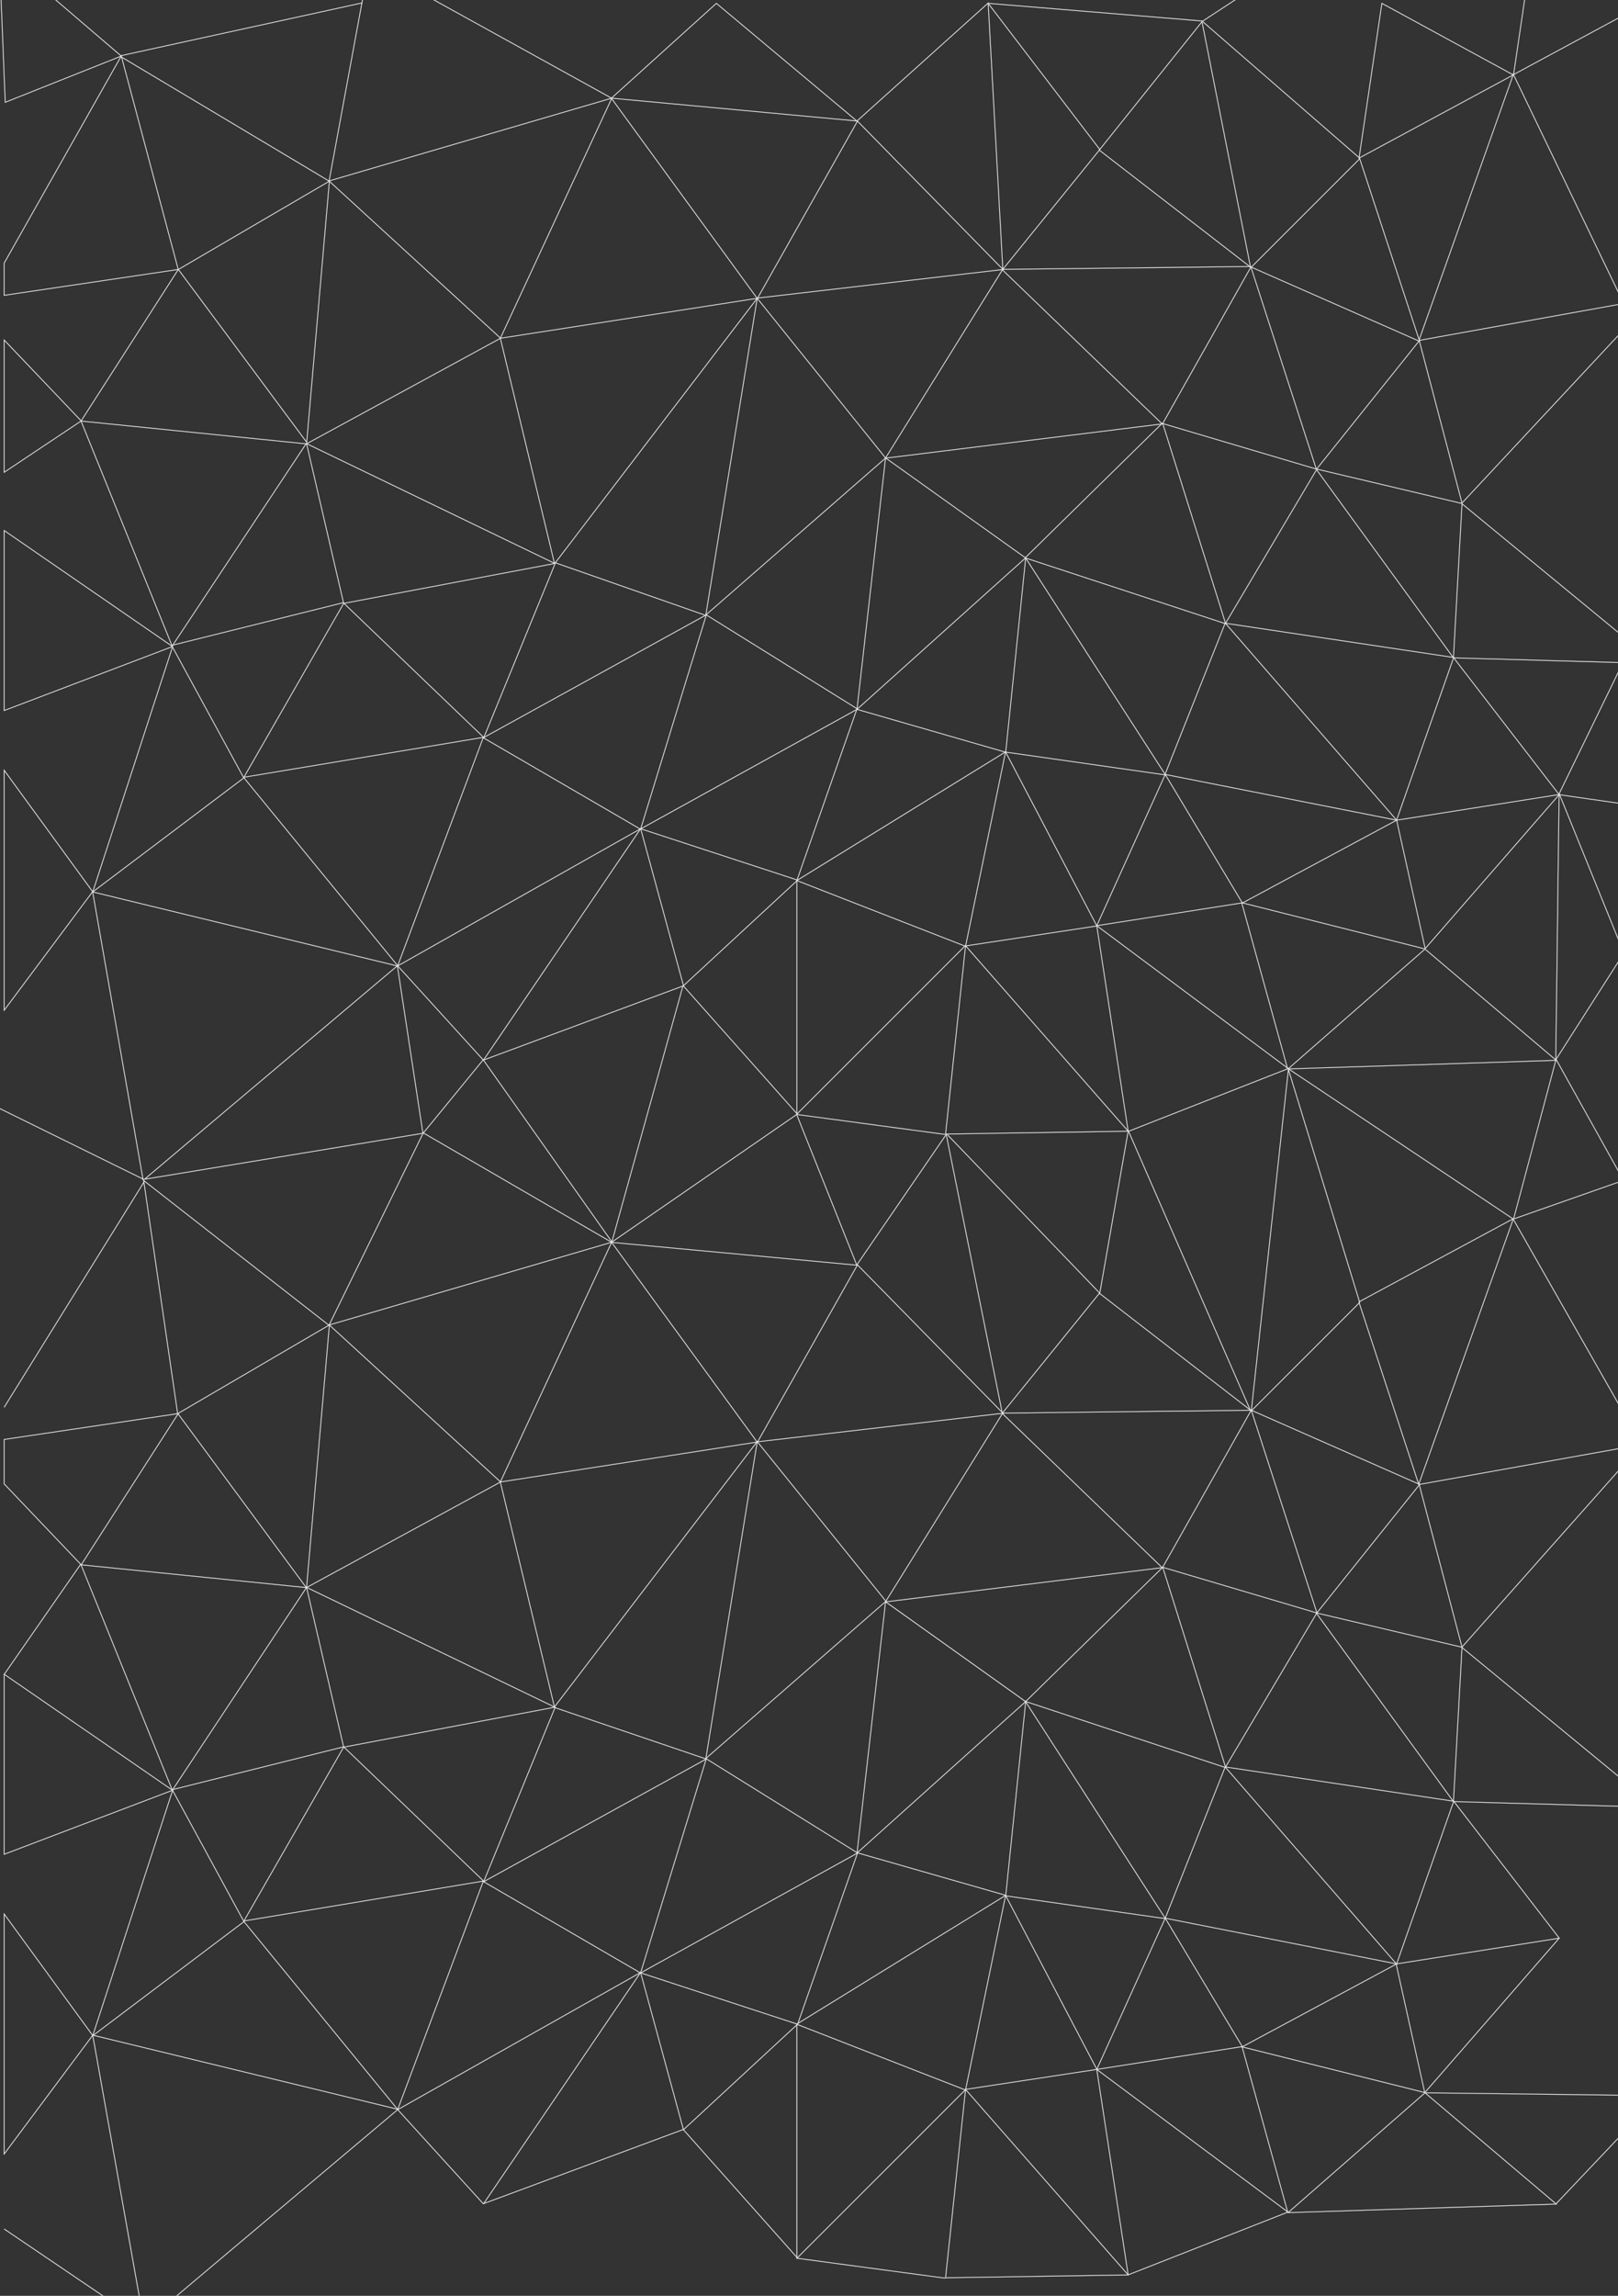 <?xml version="1.0" encoding="UTF-8" standalone="no"?>
<svg width="1937px" height="2748px" viewBox="0 0 1937 2748" version="1.1" xmlns="http://www.w3.org/2000/svg" xmlns:xlink="http://www.w3.org/1999/xlink" xmlns:sketch="http://www.bohemiancoding.com/sketch/ns">
    <rect x="0" y="0" width="1937" height="2748" fill="#333333" stroke="none"/>
    <!-- Generator: Sketch 3.4.4 (17249) - http://www.bohemiancoding.com/sketch -->
    <title>Case lista desk Copy</title>
    <desc>Created with Sketch.</desc>
    <defs></defs>
    <g id="Case-lista" stroke="none" stroke-width="1" fill="none" fill-rule="evenodd" sketch:type="MSPage">
        <g id="Case-lista-desk-Copy" sketch:type="MSArtboardGroup">
            <g id="Group" sketch:type="MSLayerGroup" transform="translate(-61, -96)">
                <path d="M2004.272,2649 L1924,2733.72" id="Stroke-1" stroke="#E9E9E9" sketch:type="MSShapeGroup"></path>
                <path d="M1603,1375 L1872.959,1555.391 L1603,1375 Z" id="Stroke-3" stroke="#E9E9E9" sketch:type="MSShapeGroup"></path>
                <path d="M1688,1654.223 L1872.105,1555" id="Line" stroke="#E9E9E9" stroke-linecap="square" sketch:type="MSShapeGroup"></path>
                <path d="M967.485,1822 L906,2201.104 L967.485,1822 Z" id="Stroke-8" stroke="#E9E9E9" sketch:type="MSShapeGroup"></path>
                <path d="M1121.5,2012.5 L967.5,1821.5" id="Line" stroke="#E9E9E9" stroke-linecap="square" sketch:type="MSShapeGroup"></path>
                <path d="M793.217,1583 L660,1869.888 L967.423,1822.074 L793.217,1583 Z" id="Stroke-9" stroke="#E9E9E9" sketch:type="MSShapeGroup"></path>
                <path d="M660.274,1869.844 L455.326,1682 L428,1996.212 L660.274,1869.844 L660.274,1869.844 Z" id="Stroke-13" stroke="#E9E9E9" sketch:type="MSShapeGroup"></path>
                <path d="M567.714,1452 L455,1681.98 L793.165,1582.935 L567.714,1452 Z" id="Stroke-14" stroke="#E9E9E9" sketch:type="MSShapeGroup"></path>
                <path d="M536.714,1252 L234,1507.511 L567.294,1452.493 L536.714,1252 Z" id="Stroke-14-Copy" stroke="#E9E9E9" sketch:type="MSShapeGroup"></path>
                <path d="M158,1969 L267.306,2238.813 L427.849,1996.323 L158,1969 L158,1969 Z" id="Stroke-30" stroke="#E9E9E9" sketch:type="MSShapeGroup"></path>
                <path d="M66,2387 L66,2674.242 L171.89,2532.271 L66,2387 L66,2387 Z" id="Stroke-31" stroke="#E9E9E9" sketch:type="MSShapeGroup"></path>
                <path d="M66,2764 L233.375,2877.367 L66,2764 Z" id="Stroke-33" stroke="#E9E9E9" sketch:type="MSShapeGroup"></path>
                <path d="M172,2532 L233.485,2876.95 L537.491,2620.799 L172,2532 L172,2532 Z" id="Stroke-35" stroke="#E9E9E9" sketch:type="MSShapeGroup"></path>
                <path d="M1261.759,1787.597 L1087.553,1610 L968,1821.751 L1261.759,1787.597 L1261.759,1787.597 Z" id="Stroke-39" stroke="#E9E9E9" sketch:type="MSShapeGroup"></path>
                <path d="M1452.333,1972.428 L1261.048,1788 L1121,2013.413 L1452.333,1972.428 L1452.333,1972.428 Z" id="Stroke-41" stroke="#E9E9E9" sketch:type="MSShapeGroup"></path>
                <path d="M1452.959,1972 L1289,2132.522 L1452.959,1972 Z" id="Stroke-43" stroke="#E9E9E9" sketch:type="MSShapeGroup"></path>
                <path d="M1527.5,2211.5 L1288.5,2132.5" id="Line" stroke="#E9E9E9" stroke-linecap="square" sketch:type="MSShapeGroup"></path>
                <path d="M1558.174,1784.029 L1377.137,1644 L1261,1787.444 L1558.174,1784.029 L1558.174,1784.029 Z" id="Stroke-44" stroke="#E9E9E9" sketch:type="MSShapeGroup"></path>
                <path d="M1453,1971.844 L1558.89,1784 L1453,1971.844 Z" id="Stroke-45" stroke="#E9E9E9" sketch:type="MSShapeGroup"></path>
                <path d="M1688,1655 L1759.732,1873.582 L1688,1655 Z" id="Stroke-46" stroke="#E9E9E9" sketch:type="MSShapeGroup"></path>
                <path d="M1811.238,2067.505 L2004.23,1850.034 L2004.23,1829 L1760,1872.831 L1811.238,2067.505 L1811.238,2067.505 Z" id="Stroke-48" stroke="#E9E9E9" sketch:type="MSShapeGroup"></path>
                <path d="M2004.509,1786.839 L1873,1556 L2004.509,1786.839 Z" id="Stroke-50" stroke="#E9E9E9" sketch:type="MSShapeGroup"></path>
                <path d="M1872.5,1555.5 L1759.5,1872.5" id="Line" stroke="#E9E9E9" stroke-linecap="square" sketch:type="MSShapeGroup"></path>
                <path d="M1873,1555.071 L2004.629,1508.848 L1923.856,1364 L1873,1555.071 Z" id="Stroke-50" stroke="#E9E9E9" sketch:type="MSShapeGroup"></path>
                <path d="M1801.263,2251.985 L1528,2211 L1801.263,2251.985 Z" id="Stroke-53" stroke="#E9E9E9" sketch:type="MSShapeGroup"></path>
                <path d="M1801,2252.428 L2004.24,2258.153 L2004.24,2226.914 L1811.247,2068 L1801,2252.428 L1801,2252.428 Z" id="Stroke-54" stroke="#E9E9E9" sketch:type="MSShapeGroup"></path>
                <path d="M1456.285,2392.566 L1288.911,2133 L1265,2365.243 L1456.285,2392.566 L1456.285,2392.566 Z" id="Stroke-56" stroke="#E9E9E9" sketch:type="MSShapeGroup"></path>
                <path d="M1265,2365 L1374.306,2573.336 L1265,2365 Z" id="Stroke-57" stroke="#E9E9E9" sketch:type="MSShapeGroup"></path>
                <path d="M1527.732,2211 L1456,2392.013 L1732.68,2446.659 L1527.732,2211 Z" id="Stroke-59" stroke="#E9E9E9" sketch:type="MSShapeGroup"></path>
                <path d="M1121.196,2013 L906,2200.844 L1087.038,2313.55 L1121.196,2013 L1121.196,2013 Z" id="Stroke-60" stroke="#E9E9E9" sketch:type="MSShapeGroup"></path>
                <path d="M1015,2518.691 L1264.353,2365 L1015,2518.691 Z" id="Stroke-61" stroke="#E9E9E9" sketch:type="MSShapeGroup"></path>
                <path d="M1264.5,2364.5 L1086.5,2313.5" id="Line" stroke="#E9E9E9" stroke-linecap="square" sketch:type="MSShapeGroup"></path>
                <path d="M1288.532,2133 L1087,2314.012 L1288.532,2133 Z" id="Stroke-63" stroke="#E9E9E9" sketch:type="MSShapeGroup"></path>
                <path d="M1264.821,2365 L1217,2597.243 L1264.821,2365 Z" id="Stroke-64" stroke="#E9E9E9" sketch:type="MSShapeGroup"></path>
                <path d="M1193,2822.413 L1411.612,2818.998 L1216.911,2597 L1193,2822.413 L1193,2822.413 Z" id="Stroke-66" stroke="#E9E9E9" sketch:type="MSShapeGroup"></path>
                <path d="M1374.127,2573 L1217,2596.908 L1374.127,2573 Z" id="Stroke-67" stroke="#E9E9E9" sketch:type="MSShapeGroup"></path>
                <path d="M1411.574,2818.905 L1602.859,2743.767 L1374,2573 L1411.574,2818.905 L1411.574,2818.905 Z" id="Stroke-68" stroke="#E9E9E9" sketch:type="MSShapeGroup"></path>
                <path d="M1924.086,2734.199 L1766.959,2601 L1603,2744.445 L1924.086,2734.199 L1924.086,2734.199 Z" id="Stroke-70" stroke="#E9E9E9" sketch:type="MSShapeGroup"></path>
                <path d="M2004.399,2603.895 L1767,2601 L2004.399,2603.895 Z" id="Stroke-71" stroke="#E9E9E9" sketch:type="MSShapeGroup"></path>
                <path d="M1927.543,2416 L1767,2600.428 L1927.543,2416 Z" id="Stroke-73" stroke="#E9E9E9" sketch:type="MSShapeGroup"></path>
                <path d="M1927.701,2415.936 L1801.316,2252 L1733,2446.674 L1927.701,2415.936 L1927.701,2415.936 Z" id="Stroke-74" stroke="#E9E9E9" sketch:type="MSShapeGroup"></path>
                <path d="M1412,1450 L1558.064,1784.529 L1412,1450 Z" id="Stroke-94" stroke="#E9E9E9" sketch:type="MSShapeGroup"></path>
                <path d="M1377.5,1644.5 L1411.5,1450.5" id="Line" stroke="#E9E9E9" stroke-linecap="square" sketch:type="MSShapeGroup"></path>
                <path d="M1603.412,1376 L1559,1784.765 L1688.8,1654.983 L1603.412,1376 Z" id="Stroke-95" stroke="#E9E9E9" sketch:type="MSShapeGroup"></path>
                <path d="M66,2100 L66,2315.504 L267.532,2238.876 L66,2100 L66,2100 Z" id="Stroke-100" stroke="#E9E9E9" sketch:type="MSShapeGroup"></path>
                <path d="M66,1818.969 L66,1872.188 L158.227,1969.013 L274.364,1788 L66,1818.969 Z" id="Stroke-106" stroke="#E9E9E9" sketch:type="MSShapeGroup"></path>
                <path d="M233.874,1510 L66,1780.457 L233.874,1510 Z" id="Stroke-108" stroke="#E9E9E9" sketch:type="MSShapeGroup"></path>
                <path d="M427.711,1996.336 L274,1788 L427.711,1996.336 Z" id="Stroke-111" stroke="#E9E9E9" sketch:type="MSShapeGroup"></path>
                <path d="M233,1509 L273.675,1788.128 L454.713,1682.253 L233,1509 Z" id="Stroke-112" stroke="#E9E9E9" sketch:type="MSShapeGroup"></path>
                <path d="M1014.75,1430 L793,1583.054 L1086.759,1610.378 L1014.75,1430 Z" id="Stroke-118" stroke="#E9E9E9" sketch:type="MSShapeGroup"></path>
                <path d="M1015.632,2798.691 L879,2645" id="Stroke-121" stroke="#E9E9E9" sketch:type="MSShapeGroup"></path>
                <path d="M1015.632,2519 L879,2645.368 L1015.632,2519 Z" id="Stroke-122" stroke="#E9E9E9" sketch:type="MSShapeGroup"></path>
                <path d="M1015,2519 L1015,2799.058 L1216.532,2597.553 L1015,2519 L1015,2519 Z" id="Stroke-123" stroke="#E9E9E9" sketch:type="MSShapeGroup"></path>
                <path d="M639.474,2733.706 L537,2621" id="Stroke-125" stroke="#E9E9E9" sketch:type="MSShapeGroup"></path>
                <path d="M639.474,2348 L537,2621.227 L827.344,2457.291 L639.474,2348 L639.474,2348 Z" id="Stroke-127" stroke="#E9E9E9" sketch:type="MSShapeGroup"></path>
                <path d="M828,2457.151 L906.563,2201 L828,2457.151 Z" id="Stroke-129" stroke="#E9E9E9" sketch:type="MSShapeGroup"></path>
                <path d="M640,2733.642 L879.106,2644.843 L827.87,2457 L640,2733.642 L640,2733.642 Z" id="Stroke-130" stroke="#E9E9E9" sketch:type="MSShapeGroup"></path>
                <path d="M828,2457.445 L1015.869,2518.92 L1087.601,2314 L828,2457.445 Z" id="Stroke-133" stroke="#E9E9E9" sketch:type="MSShapeGroup"></path>
                <path d="M537.453,2621.413 L353,2396 L537.453,2621.413 Z" id="Stroke-135" stroke="#E9E9E9" sketch:type="MSShapeGroup"></path>
                <path d="M267.642,2239 L172,2532.719 L353.037,2396.106 L267.642,2239 L267.642,2239 Z" id="Stroke-136" stroke="#E9E9E9" sketch:type="MSShapeGroup"></path>
                <path d="M725.395,2140 L640,2348.336 L906.433,2201.476 L725.395,2140 L725.395,2140 Z" id="Stroke-138" stroke="#E9E9E9" sketch:type="MSShapeGroup"></path>
                <path d="M660,1870 L724.9,2139.813 L660,1870 Z" id="Stroke-139" stroke="#E9E9E9" sketch:type="MSShapeGroup"></path>
                <path d="M724.5,2139.5 L967.5,1821.5" id="Line" stroke="#E9E9E9" stroke-linecap="square" sketch:type="MSShapeGroup"></path>
                <path d="M472.553,2187 L353,2395.336 L639.927,2347.522 L472.553,2187 L472.553,2187 Z" id="Stroke-141" stroke="#E9E9E9" sketch:type="MSShapeGroup"></path>
                <path d="M428,1996 L472.406,2187.259 L725.176,2139.445 L428,1996 L428,1996 Z" id="Stroke-142" stroke="#E9E9E9" sketch:type="MSShapeGroup"></path>
                <path d="M267,2238.231 L471.948,2187 L267,2238.231 Z" id="Stroke-144" stroke="#E9E9E9" sketch:type="MSShapeGroup"></path>
                <path d="M1637.453,2026.646 L1453,1972 L1528.147,2211.074 L1637.453,2026.646 Z" id="Stroke-146" stroke="#E9E9E9" sketch:type="MSShapeGroup"></path>
                <path d="M1760.534,1872.799 L1559,1784 L1637.564,2026.49 L1760.534,1872.799 Z" id="Stroke-149" stroke="#E9E9E9" sketch:type="MSShapeGroup"></path>
                <path d="M1637,2027 L1800.959,2252.413 L1637,2027 Z" id="Stroke-151" stroke="#E9E9E9" sketch:type="MSShapeGroup"></path>
                <path d="M1810.5,2067.5 L1636.5,2026.5" id="Line" stroke="#E9E9E9" stroke-linecap="square" sketch:type="MSShapeGroup"></path>
                <path d="M1374,2573.013 L1548.206,2545.691 L1455.979,2392 L1374,2573.013 L1374,2573.013 Z" id="Stroke-152" stroke="#E9E9E9" sketch:type="MSShapeGroup"></path>
                <path d="M1548,2546 L1602.653,2744.09 L1548,2546 Z" id="Stroke-153" stroke="#E9E9E9" sketch:type="MSShapeGroup"></path>
                <path d="M1548,2546.045 L1766.612,2600.691 L1732.453,2447 L1548,2546.045 L1548,2546.045 Z" id="Stroke-156" stroke="#E9E9E9" sketch:type="MSShapeGroup"></path>
                <path d="M1194.395,1453 L1087,1609.705 L1194.395,1453 Z" id="Stroke-159" stroke="#E9E9E9" sketch:type="MSShapeGroup"></path>
                <path d="M1261,1788 L1194,1455" id="Line" stroke="#E9E9E9" stroke-linecap="square" sketch:type="MSShapeGroup"></path>
                <path d="M1195,1454 L1377.847,1644.151 L1195,1454 Z" id="Stroke-162" stroke="#E9E9E9" sketch:type="MSShapeGroup"></path>
                <path d="M1192.621,2822.908 L1015,2799" id="Stroke-165" stroke="#E9E9E9" sketch:type="MSShapeGroup"></path>
                <path d="M1121.196,644.259 L967.485,453 L906,832.104 L1121.196,644.259 L1121.196,644.259 Z" id="Stroke-8" stroke="#E9E9E9" sketch:type="MSShapeGroup"></path>
                <path d="M967.423,453.074 L793.217,214 L660,500.888 L967.423,453.074 L967.423,453.074 Z" id="Stroke-9" stroke="#E9E9E9" sketch:type="MSShapeGroup"></path>
                <path d="M660.274,500.844 L455.326,313 L428,627.212 L660.274,500.844 L660.274,500.844 Z" id="Stroke-13" stroke="#E9E9E9" sketch:type="MSShapeGroup"></path>
                <path d="M793.165,213.522 L502.821,53 L455,312.567 L793.165,213.522 L793.165,213.522 Z" id="Stroke-14" stroke="#E9E9E9" sketch:type="MSShapeGroup"></path>
                <path d="M66,1018 L66,1305.242 L171.89,1163.271 L66,1018 L66,1018 Z" id="Stroke-31" stroke="#E9E9E9" sketch:type="MSShapeGroup"></path>
                <path d="M0,1393 L233.45,1507.89 L0,1393 Z" id="Stroke-33" stroke="#E9E9E9" sketch:type="MSShapeGroup"></path>
                <path d="M232.326,1508.338 L172,1164" id="Line" stroke="#E9E9E9" stroke-linecap="square" sketch:type="MSShapeGroup"></path>
                <path d="M1261.759,418.597 L1087.553,241 L968,452.751 L1261.759,418.597 L1261.759,418.597 Z" id="Stroke-39" stroke="#E9E9E9" sketch:type="MSShapeGroup"></path>
                <path d="M1452.333,603.428 L1261.048,419 L1121,644.413 L1452.333,603.428 L1452.333,603.428 Z" id="Stroke-41" stroke="#E9E9E9" sketch:type="MSShapeGroup"></path>
                <path d="M1121,644 L1288.374,763.537 L1121,644 Z" id="Stroke-42" stroke="#E9E9E9" sketch:type="MSShapeGroup"></path>
                <path d="M1288.5,763.5 L1452.5,602.5" id="Line" stroke="#E9E9E9" stroke-linecap="square" sketch:type="MSShapeGroup"></path>
                <path d="M1261,418.415 L1558.174,415 L1261,418.415 Z" id="Stroke-44" stroke="#E9E9E9" sketch:type="MSShapeGroup"></path>
                <path d="M1760.532,504.582 L1688.8,286 L1559,415.783 L1760.532,504.582 L1760.532,504.582 Z" id="Stroke-46" stroke="#E9E9E9" sketch:type="MSShapeGroup"></path>
                <path d="M2039.871,453 L1760,503.433 L1811.238,698.107 L2039.871,453 Z" id="Stroke-48" stroke="#E9E9E9" sketch:type="MSShapeGroup"></path>
                <path d="M1872.721,185 L1760,502.627 L1872.721,185 Z" id="Stroke-50" stroke="#E9E9E9" sketch:type="MSShapeGroup"></path>
                <path d="M1872.5,184.5 L2004.5,458.5" id="Line" stroke="#E9E9E9" stroke-linecap="square" sketch:type="MSShapeGroup"></path>
                <path d="M1732.948,1077.659 L1801.263,882.985 L1528,842 L1732.948,1077.659 L1732.948,1077.659 Z" id="Stroke-53" stroke="#E9E9E9" sketch:type="MSShapeGroup"></path>
                <path d="M1801,883.428 L2004.24,889.153 L2004.24,857.914 L1811.247,699 L1801,883.428 L1801,883.428 Z" id="Stroke-54" stroke="#E9E9E9" sketch:type="MSShapeGroup"></path>
                <path d="M1456.285,1023.566 L1288.911,764 L1265,996.243 L1456.285,1023.566 L1456.285,1023.566 Z" id="Stroke-56" stroke="#E9E9E9" sketch:type="MSShapeGroup"></path>
                <path d="M1528.106,842.552 L1289,764 L1528.106,842.552 Z" id="Stroke-58" stroke="#E9E9E9" sketch:type="MSShapeGroup"></path>
                <path d="M1455.5,1023.5 L1527.5,842.5" id="Line" stroke="#E9E9E9" stroke-linecap="square" sketch:type="MSShapeGroup"></path>
                <path d="M1456,1023 L1732.68,1077.646 L1456,1023 Z" id="Stroke-59" stroke="#E9E9E9" sketch:type="MSShapeGroup"></path>
                <path d="M1087,944.55 L1121.158,644 L1087,944.55 Z" id="Stroke-60" stroke="#E9E9E9" sketch:type="MSShapeGroup"></path>
                <path d="M1264.353,996.231 L1086.732,945 L1015,1149.921 L1264.353,996.231 L1264.353,996.231 Z" id="Stroke-61" stroke="#E9E9E9" sketch:type="MSShapeGroup"></path>
                <path d="M1288.532,764 L1087,945.012 L1288.532,764 Z" id="Stroke-63" stroke="#E9E9E9" sketch:type="MSShapeGroup"></path>
                <path d="M1015,1150 L1216.532,1228.553 L1015,1150 Z" id="Stroke-64" stroke="#E9E9E9" sketch:type="MSShapeGroup"></path>
                <path d="M1217,1228.243 L1374.127,1204.335 L1264.821,996 L1217,1228.243 L1217,1228.243 Z" id="Stroke-65" stroke="#E9E9E9" sketch:type="MSShapeGroup"></path>
                <path d="M1193,1453.413 L1411.612,1449.998 L1216.911,1228 L1193,1453.413 L1193,1453.413 Z" id="Stroke-66" stroke="#E9E9E9" sketch:type="MSShapeGroup"></path>
                <path d="M1374,1204 L1411.574,1449.905 L1374,1204 Z" id="Stroke-67" stroke="#E9E9E9" sketch:type="MSShapeGroup"></path>
                <path d="M1603.285,1375 L1412,1450.137" id="Stroke-69" stroke="#E9E9E9" sketch:type="MSShapeGroup"></path>
                <path d="M1924.086,1365.199 L1766.959,1232 L1603,1375.445 L1924.086,1365.199 L1924.086,1365.199 Z" id="Stroke-70" stroke="#E9E9E9" sketch:type="MSShapeGroup"></path>
                <path d="M1767.158,1231.428 L1927.702,1047 L1733,1077.738 L1767.158,1231.428 L1767.158,1231.428 Z" id="Stroke-73" stroke="#E9E9E9" sketch:type="MSShapeGroup"></path>
                <path d="M1801,883 L1927.385,1046.937 L1801,883 Z" id="Stroke-74" stroke="#E9E9E9" sketch:type="MSShapeGroup"></path>
                <path d="M1499.968,122 L1377,275.691 L1558.037,415.719 L1499.968,122 L1499.968,122 Z" id="Stroke-94" stroke="#E9E9E9" sketch:type="MSShapeGroup"></path>
                <path d="M66,503 L66,661.302 L158.227,599.825 L66,503 L66,503 Z" id="Stroke-98" stroke="#E9E9E9" sketch:type="MSShapeGroup"></path>
                <path d="M66,731 L66,946.504 L267.532,869.876 L66,731 L66,731 Z" id="Stroke-100" stroke="#E9E9E9" sketch:type="MSShapeGroup"></path>
                <path d="M267.306,869.813 L158,600 L267.306,869.813 Z" id="Stroke-102" stroke="#E9E9E9" sketch:type="MSShapeGroup"></path>
                <path d="M274,418.876 L455.038,313 L274,418.876 Z" id="Stroke-105" stroke="#E9E9E9" sketch:type="MSShapeGroup"></path>
                <path d="M427.5,624.5 L274.5,418.5" id="Line" stroke="#E9E9E9" stroke-linecap="square" sketch:type="MSShapeGroup"></path>
                <path d="M158,600.013 L274.138,419 L158,600.013 Z" id="Stroke-106" stroke="#E9E9E9" sketch:type="MSShapeGroup"></path>
                <path d="M206.199,163 L66,410.912 L66,449.503 L274.364,418.535 L206.199,163 Z" id="Stroke-108" stroke="#E9E9E9" sketch:type="MSShapeGroup"></path>
                <path d="M206,164 L455.246,312.933 L206,164 Z" id="Stroke-108" stroke="#E9E9E9" sketch:type="MSShapeGroup"></path>
                <path d="M158,600 L427.849,627.323 L158,600 Z" id="Stroke-111" stroke="#E9E9E9" sketch:type="MSShapeGroup"></path>
                <path d="M918.603,100 L793,213.491 L1086.759,240.815 L918.603,100 Z" id="Stroke-118" stroke="#E9E9E9" sketch:type="MSShapeGroup"></path>
                <path d="M1015.632,1429.691 L879,1276" id="Stroke-121" stroke="#E9E9E9" sketch:type="MSShapeGroup"></path>
                <path d="M1015,1430.058 L1015,1150 L1015,1430.058 Z" id="Stroke-122" stroke="#E9E9E9" sketch:type="MSShapeGroup"></path>
                <path d="M1216.532,1228 L1015,1429.505 L1216.532,1228 Z" id="Stroke-124" stroke="#E9E9E9" sketch:type="MSShapeGroup"></path>
                <path d="M639.474,1364.706 L537,1252" id="Stroke-125" stroke="#E9E9E9" sketch:type="MSShapeGroup"></path>
                <path d="M879.106,1276 L640,1364.799" id="Stroke-126" stroke="#E9E9E9" sketch:type="MSShapeGroup"></path>
                <path d="M639.474,979 L537,1252.227 L827.344,1088.291 L639.474,979 L639.474,979 Z" id="Stroke-127" stroke="#E9E9E9" sketch:type="MSShapeGroup"></path>
                <path d="M640,1364.642 L827.87,1088 L640,1364.642 Z" id="Stroke-128" stroke="#E9E9E9" sketch:type="MSShapeGroup"></path>
                <path d="M906.433,832 L640,978.86 L906.433,832 Z" id="Stroke-129" stroke="#E9E9E9" sketch:type="MSShapeGroup"></path>
                <path d="M828,1088 L879.238,1275.844 L1015.87,1149.476 L828,1088 L828,1088 Z" id="Stroke-131" stroke="#E9E9E9" sketch:type="MSShapeGroup"></path>
                <path d="M828,1088.151 L1087.602,944.706 L906.564,832 L828,1088.151 Z" id="Stroke-132" stroke="#E9E9E9" sketch:type="MSShapeGroup"></path>
                <path d="M353.038,1027 L172,1163.614 L537.491,1252.413 L353.038,1027 L353.038,1027 Z" id="Stroke-135" stroke="#E9E9E9" sketch:type="MSShapeGroup"></path>
                <path d="M172,1163.719 L267.642,870 L172,1163.719 Z" id="Stroke-136" stroke="#E9E9E9" sketch:type="MSShapeGroup"></path>
                <path d="M352.5,1026.5 L267.5,870.5" id="Line" stroke="#E9E9E9" stroke-linecap="square" sketch:type="MSShapeGroup"></path>
                <path d="M660,501 L724.9,770.813 L660,501 Z" id="Stroke-139" stroke="#E9E9E9" sketch:type="MSShapeGroup"></path>
                <path d="M967.523,453 L725,770.627 L967.523,453 Z" id="Stroke-140" stroke="#E9E9E9" sketch:type="MSShapeGroup"></path>
                <path d="M905.5,832.5 L725.5,769.5" id="Line" stroke="#E9E9E9" stroke-linecap="square" sketch:type="MSShapeGroup"></path>
                <path d="M472.553,818 L353,1026.336 L639.927,978.522 L472.553,818 L472.553,818 Z" id="Stroke-141" stroke="#E9E9E9" sketch:type="MSShapeGroup"></path>
                <path d="M428,627 L472.406,818.259 L725.176,770.445 L428,627 L428,627 Z" id="Stroke-142" stroke="#E9E9E9" sketch:type="MSShapeGroup"></path>
                <path d="M640,979.336 L725.395,771 L640,979.336 Z" id="Stroke-143" stroke="#E9E9E9" sketch:type="MSShapeGroup"></path>
                <path d="M267,869.49 L427.543,627 L267,869.49 Z" id="Stroke-145" stroke="#E9E9E9" sketch:type="MSShapeGroup"></path>
                <path d="M471.5,817.5 L266.5,868.5" id="Line" stroke="#E9E9E9" stroke-linecap="square" sketch:type="MSShapeGroup"></path>
                <path d="M1528.147,842.074 L1637.453,657.645 L1453,603 L1528.147,842.074 L1528.147,842.074 Z" id="Stroke-146" stroke="#E9E9E9" sketch:type="MSShapeGroup"></path>
                <path d="M1558.89,415 L1453,602.844 L1558.89,415 Z" id="Stroke-147" stroke="#E9E9E9" sketch:type="MSShapeGroup"></path>
                <path d="M1636.5,656.5 L1558.5,415.5" id="Line" stroke="#E9E9E9" stroke-linecap="square" sketch:type="MSShapeGroup"></path>
                <path d="M1759.97,504 L1637,657.691 L1759.97,504 Z" id="Stroke-149" stroke="#E9E9E9" sketch:type="MSShapeGroup"></path>
                <path d="M1637,658 L1800.959,883.413 L1637,658 Z" id="Stroke-151" stroke="#E9E9E9" sketch:type="MSShapeGroup"></path>
                <path d="M1810.5,698.5 L1637.5,657.5" id="Line" stroke="#E9E9E9" stroke-linecap="square" sketch:type="MSShapeGroup"></path>
                <path d="M1374,1204.013 L1548.206,1176.691 L1455.979,1023 L1374,1204.013 L1374,1204.013 Z" id="Stroke-152" stroke="#E9E9E9" sketch:type="MSShapeGroup"></path>
                <path d="M1374,1204 L1602.859,1374.767 L1374,1204 Z" id="Stroke-153" stroke="#E9E9E9" sketch:type="MSShapeGroup"></path>
                <path d="M1602.5,1375.5 L1547.5,1176.5" id="Line" stroke="#E9E9E9" stroke-linecap="square" sketch:type="MSShapeGroup"></path>
                <path d="M1732.453,1078 L1548,1177.045 L1732.453,1078 Z" id="Stroke-156" stroke="#E9E9E9" sketch:type="MSShapeGroup"></path>
                <path d="M1765.5,1231.5 L1547.5,1176.5" id="Line" stroke="#E9E9E9" stroke-linecap="square" sketch:type="MSShapeGroup"></path>
                <path d="M1087,240.814 L1243.591,100 L1087,240.814 Z" id="Stroke-159" stroke="#E9E9E9" sketch:type="MSShapeGroup"></path>
                <path d="M1244,100 L1261.531,418.412 L1377.669,274.968 L1244,100 Z" id="Stroke-162" stroke="#E9E9E9" sketch:type="MSShapeGroup"></path>
                <path d="M1192.621,1453.908 L1015,1430" id="Stroke-165" stroke="#E9E9E9" sketch:type="MSShapeGroup"></path>
                <path d="M2004.267,1234.868 L1928,1047 L2004.267,1234.868 Z" id="Stroke-71" stroke="#E9E9E9" sketch:type="MSShapeGroup"></path>
                <path d="M2003.979,1058.156 L2003.979,889 L1927,1047.148 L2003.979,1058.156 Z" id="Stroke-71" stroke="#E9E9E9" sketch:type="MSShapeGroup"></path>
                <path d="M67.262,218.441 L206.206,163.13 L60,38 L67.262,218.441 Z" id="Stroke-112" stroke="#E9E9E9" sketch:type="MSShapeGroup"></path>
                <path d="M1715.319,100 L1688,285.245 L1872.616,185.67 L1715.319,100 Z" id="Stroke-95" stroke="#E9E9E9" sketch:type="MSShapeGroup"></path>
                <path d="M1501,122 L1688.94,285.468 L1501,122 Z" id="Stroke-95" stroke="#E9E9E9" sketch:type="MSShapeGroup"></path>
                <path d="M1900.319,0 L1873,185.245 L2057.616,85.67 L1900.319,0 Z" id="Stroke-95" stroke="#E9E9E9" sketch:type="MSShapeGroup"></path>
                <path d="M1244,100 L1500.719,121.184 L1244,100 Z" id="Stroke-94" stroke="#E9E9E9" sketch:type="MSShapeGroup"></path>
                <path d="M157.5,1968.5 L66.5,2099.5" id="Line" stroke="#E9E9E9" stroke-linecap="square" sketch:type="MSShapeGroup"></path>
                <path d="M567.5,1452.5 L639.5,1364.5" id="Line" stroke="#E9E9E9" stroke-linecap="square" sketch:type="MSShapeGroup"></path>
                <path d="M878.5,1276.5 L793.5,1582.5" id="Line" stroke="#E9E9E9" stroke-linecap="square" sketch:type="MSShapeGroup"></path>
                <path d="M793.5,1582.5 L639.5,1364.5" id="Line" stroke="#E9E9E9" stroke-linecap="square" sketch:type="MSShapeGroup"></path>
                <path d="M1923.5,1364.5 L1927.5,1046.5" id="Line" stroke="#E9E9E9" stroke-linecap="square" sketch:type="MSShapeGroup"></path>
                <path d="M1923.5,1364.5 L2006.5,1234.5" id="Line" stroke="#E9E9E9" stroke-linecap="square" sketch:type="MSShapeGroup"></path>
                <path d="M206.5,162.5 L494.5,99.5" id="Line" stroke="#E9E9E9" stroke-linecap="square" sketch:type="MSShapeGroup"></path>
                <path d="M1500.5,121.5 L1616.5,45.5" id="Line" stroke="#E9E9E9" stroke-linecap="square" sketch:type="MSShapeGroup"></path>
                <path d="M1288.5,2132.5 L1121.5,2013.5" id="Line" stroke="#EEEEEE" stroke-linecap="square" sketch:type="MSShapeGroup"></path>
            </g>
        </g>
    </g>
</svg>